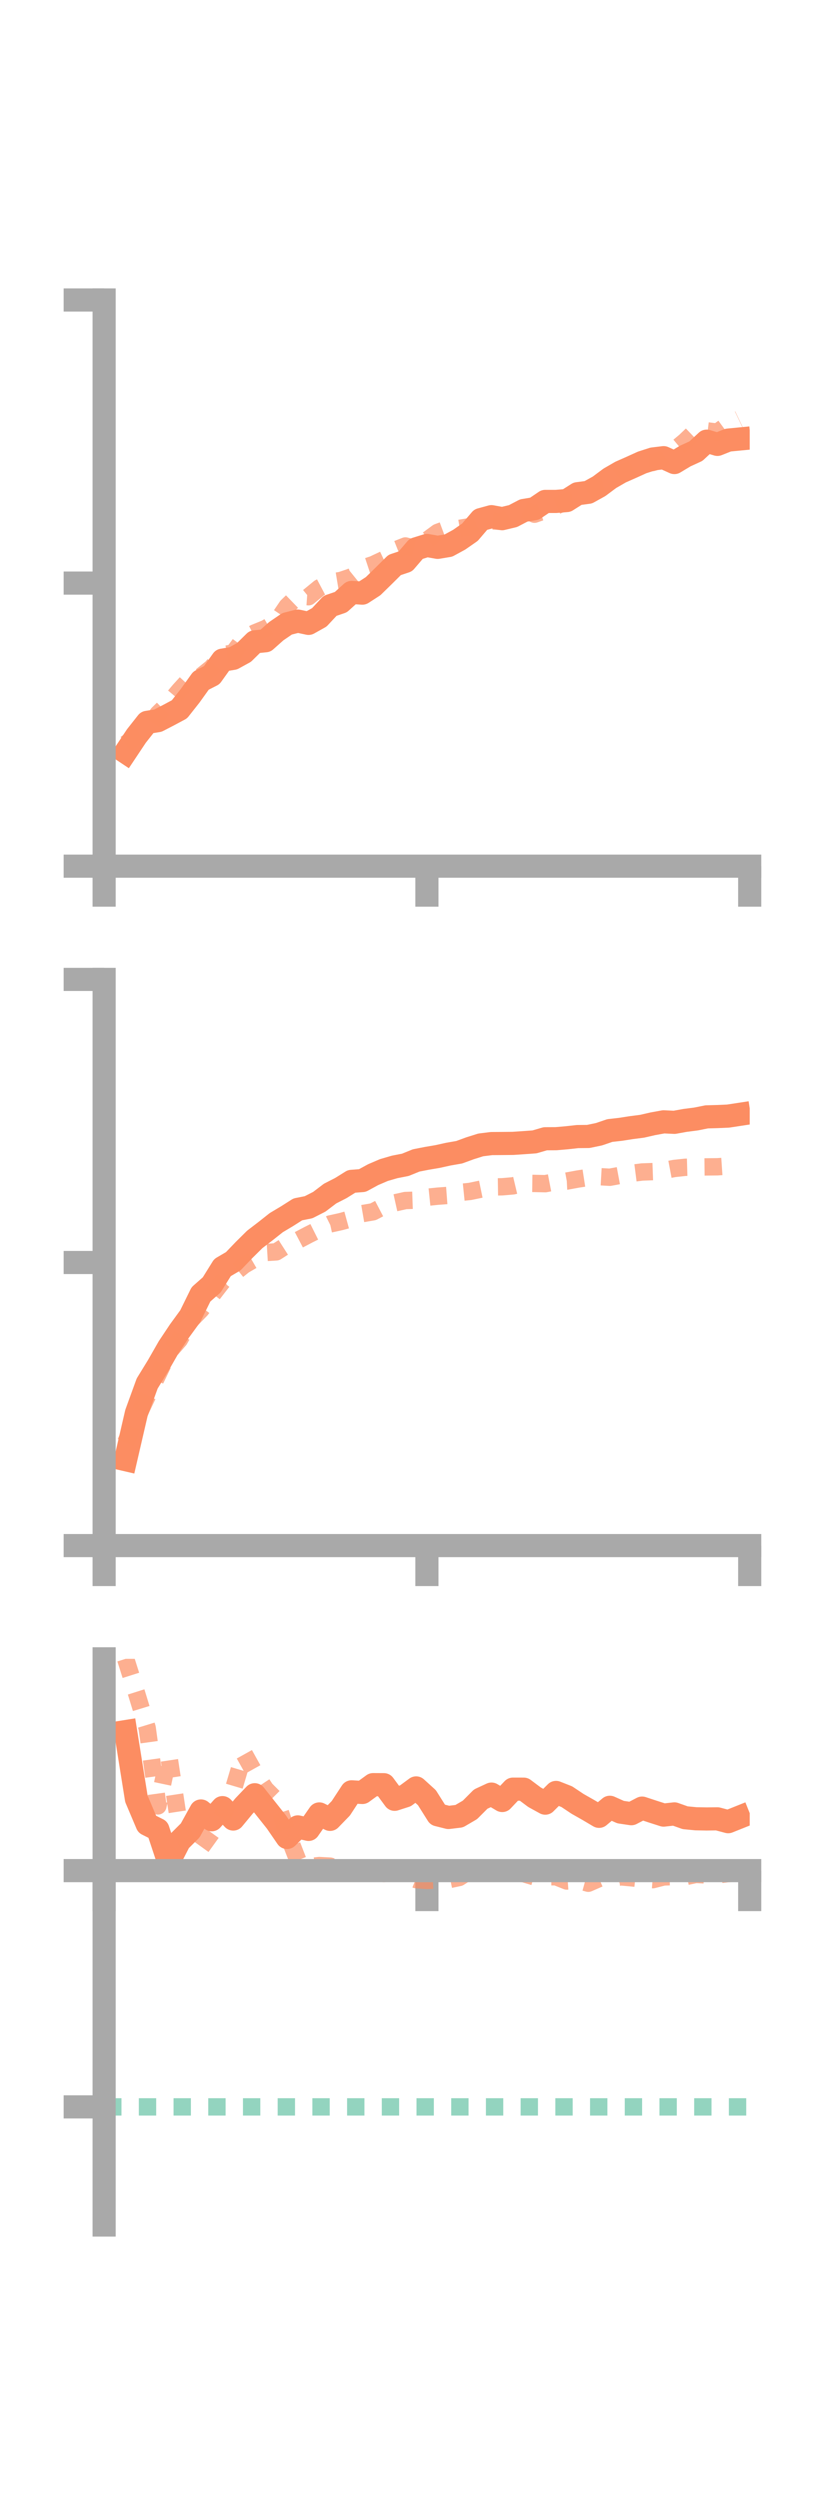 <?xml version="1.0" encoding="utf-8" standalone="no"?>
<!DOCTYPE svg PUBLIC "-//W3C//DTD SVG 1.1//EN"
  "http://www.w3.org/Graphics/SVG/1.1/DTD/svg11.dtd">
<!-- Created with matplotlib (https://matplotlib.org/) -->
<svg height="216pt" version="1.1" viewBox="0 0 72 216" width="72pt" xmlns="http://www.w3.org/2000/svg" xmlns:xlink="http://www.w3.org/1999/xlink">
 <defs>
  <style type="text/css">*{stroke-linecap:butt;stroke-linejoin:round;}</style>
 </defs>
 <g id="figure_1">
  <g id="patch_1">
   <path d="M 0 216 
L 72 216 
L 72 0 
L 0 0 
z
" style="fill:none;"/>
  </g>
  <g id="axes_1">
   <g id="patch_2">
    <path d="M 9 74.838 
L 64.8 74.838 
L 64.8 25.92 
L 9 25.92 
z
" style="fill:none;"/>
   </g>
   <g id="matplotlib.axis_1">
    <g id="xtick_1">
     <g id="line2d_1">
      <defs>
       <path d="M 0 0 
L 0 3.5 
" id="m450465d2ff" style="stroke:#a9a9a9;stroke-width:2;"/>
      </defs>
      <g>
       <use style="fill:#a9a9a9;stroke:#a9a9a9;stroke-width:2;" x="9" xlink:href="#m450465d2ff" y="74.838"/>
      </g>
     </g>
    </g>
    <g id="xtick_2">
     <g id="line2d_2">
      <g>
       <use style="fill:#a9a9a9;stroke:#a9a9a9;stroke-width:2;" x="36.9" xlink:href="#m450465d2ff" y="74.838"/>
      </g>
     </g>
    </g>
    <g id="xtick_3">
     <g id="line2d_3">
      <g>
       <use style="fill:#a9a9a9;stroke:#a9a9a9;stroke-width:2;" x="64.8" xlink:href="#m450465d2ff" y="74.838"/>
      </g>
     </g>
    </g>
   </g>
   <g id="matplotlib.axis_2">
    <g id="ytick_1">
     <g id="line2d_4">
      <defs>
       <path d="M 0 0 
L -3.5 0 
" id="mb2029d0b53" style="stroke:#a9a9a9;stroke-width:2;"/>
      </defs>
      <g>
       <use style="fill:#a9a9a9;stroke:#a9a9a9;stroke-width:2;" x="9" xlink:href="#mb2029d0b53" y="74.838"/>
      </g>
     </g>
    </g>
    <g id="ytick_2">
     <g id="line2d_5">
      <g>
       <use style="fill:#a9a9a9;stroke:#a9a9a9;stroke-width:2;" x="9" xlink:href="#mb2029d0b53" y="50.379"/>
      </g>
     </g>
    </g>
    <g id="ytick_3">
     <g id="line2d_6">
      <g>
       <use style="fill:#a9a9a9;stroke:#a9a9a9;stroke-width:2;" x="9" xlink:href="#mb2029d0b53" y="25.92"/>
      </g>
     </g>
    </g>
   </g>
   <g id="line2d_7">
    <path clip-path="url(#pc5867f4760)" d="M 10.86 64.987 
L 11.79 63.591 
L 12.72 62.412 
L 13.65 62.264 
L 14.58 61.783 
L 15.51 61.286 
L 16.44 60.108 
L 17.37 58.811 
L 18.3 58.336 
L 19.23 57.036 
L 20.16 56.881 
L 21.09 56.37 
L 22.02 55.455 
L 22.95 55.361 
L 23.88 54.534 
L 24.81 53.899 
L 25.74 53.662 
L 26.67 53.86 
L 27.6 53.34 
L 28.53 52.343 
L 29.46 52.026 
L 30.39 51.187 
L 31.32 51.247 
L 32.25 50.645 
L 33.18 49.737 
L 34.11 48.814 
L 35.04 48.503 
L 35.97 47.417 
L 36.9 47.128 
L 37.83 47.291 
L 38.76 47.137 
L 39.69 46.63 
L 40.62 45.983 
L 41.55 44.894 
L 42.48 44.64 
L 43.41 44.811 
L 44.34 44.59 
L 45.27 44.105 
L 46.2 43.952 
L 47.13 43.322 
L 48.06 43.323 
L 48.99 43.247 
L 49.92 42.657 
L 50.85 42.534 
L 51.78 42.018 
L 52.71 41.325 
L 53.64 40.788 
L 54.57 40.377 
L 55.5 39.955 
L 56.43 39.656 
L 57.36 39.543 
L 58.29 39.965 
L 59.22 39.406 
L 60.15 38.98 
L 61.08 38.117 
L 62.01 38.395 
L 62.94 38.025 
L 63.87 37.935 
" style="fill:none;stroke:#fc8d62;stroke-linecap:square;stroke-width:2;"/>
   </g>
   <g id="line2d_8">
    <path clip-path="url(#pc5867f4760)" d="M 10.86 64.282 
L 11.79 63.609 
L 12.72 63.033 
L 13.65 61.675 
L 14.58 60.764 
L 15.51 59.656 
L 16.44 58.64 
L 17.37 58.44 
L 18.3 57.691 
L 19.23 56.577 
L 20.16 56.423 
L 21.09 55.166 
L 22.02 54.685 
L 22.95 54.306 
L 23.88 53.761 
L 24.81 52.391 
L 25.74 51.492 
L 26.67 51.558 
L 27.6 50.797 
L 28.53 50.306 
L 29.46 50.152 
L 30.39 49.84 
L 31.32 49.089 
L 32.25 48.781 
L 33.18 48.345 
L 34.11 47.539 
L 35.04 47.171 
L 35.97 47.41 
L 36.9 46.684 
L 37.83 46 
L 38.76 45.656 
L 39.69 45.655 
L 40.62 45.502 
L 41.55 45.041 
L 42.48 44.996 
L 43.41 45.061 
L 44.34 44.406 
L 45.27 44.019 
L 46.2 44.428 
L 47.13 44.103 
L 48.06 43.722 
L 48.99 43.302 
L 49.92 43.12 
L 50.85 42.586 
L 51.78 41.904 
L 52.71 41.73 
L 53.64 40.948 
L 54.57 40.536 
L 55.5 40.023 
L 56.43 39.961 
L 57.36 39.62 
L 58.29 38.895 
L 59.22 38.12 
L 60.15 37.23 
L 61.08 37.224 
L 62.01 37.338 
L 62.94 36.66 
L 63.87 36.218 
" style="fill:none;stroke:#fc8d62;stroke-dasharray:1.5,1.5;stroke-dashoffset:0;stroke-opacity:0.7;stroke-width:1.5;"/>
   </g>
   <g id="patch_3">
    <path d="M 9 74.838 
L 9 25.92 
" style="fill:none;stroke:#a9a9a9;stroke-linecap:square;stroke-linejoin:miter;stroke-width:2;"/>
   </g>
   <g id="patch_4">
    <path d="M 64.8 74.838 
L 64.8 25.92 
" style="fill:none;"/>
   </g>
   <g id="patch_5">
    <path d="M 9 74.838 
L 64.8 74.838 
" style="fill:none;stroke:#a9a9a9;stroke-linecap:square;stroke-linejoin:miter;stroke-width:2;"/>
   </g>
   <g id="patch_6">
    <path d="M 9 25.92 
L 64.8 25.92 
" style="fill:none;"/>
   </g>
  </g>
  <g id="axes_2">
   <g id="patch_7">
    <path d="M 9 133.539 
L 64.8 133.539 
L 64.8 84.621 
L 9 84.621 
z
" style="fill:none;"/>
   </g>
   <g id="matplotlib.axis_3">
    <g id="xtick_4">
     <g id="line2d_9">
      <g>
       <use style="fill:#a9a9a9;stroke:#a9a9a9;stroke-width:2;" x="9" xlink:href="#m450465d2ff" y="133.539"/>
      </g>
     </g>
    </g>
    <g id="xtick_5">
     <g id="line2d_10">
      <g>
       <use style="fill:#a9a9a9;stroke:#a9a9a9;stroke-width:2;" x="36.9" xlink:href="#m450465d2ff" y="133.539"/>
      </g>
     </g>
    </g>
    <g id="xtick_6">
     <g id="line2d_11">
      <g>
       <use style="fill:#a9a9a9;stroke:#a9a9a9;stroke-width:2;" x="64.8" xlink:href="#m450465d2ff" y="133.539"/>
      </g>
     </g>
    </g>
   </g>
   <g id="matplotlib.axis_4">
    <g id="ytick_4">
     <g id="line2d_12">
      <g>
       <use style="fill:#a9a9a9;stroke:#a9a9a9;stroke-width:2;" x="9" xlink:href="#mb2029d0b53" y="133.539"/>
      </g>
     </g>
    </g>
    <g id="ytick_5">
     <g id="line2d_13">
      <g>
       <use style="fill:#a9a9a9;stroke:#a9a9a9;stroke-width:2;" x="9" xlink:href="#mb2029d0b53" y="109.08"/>
      </g>
     </g>
    </g>
    <g id="ytick_6">
     <g id="line2d_14">
      <g>
       <use style="fill:#a9a9a9;stroke:#a9a9a9;stroke-width:2;" x="9" xlink:href="#mb2029d0b53" y="84.621"/>
      </g>
     </g>
    </g>
   </g>
   <g id="line2d_15">
    <path clip-path="url(#p8e70a67929)" d="M 10.86 126.114 
L 11.79 122.094 
L 12.72 119.536 
L 13.65 118.02 
L 14.58 116.396 
L 15.51 115 
L 16.44 113.724 
L 17.37 111.834 
L 18.3 111.013 
L 19.23 109.519 
L 20.16 108.974 
L 21.09 108.004 
L 22.02 107.084 
L 22.95 106.372 
L 23.88 105.636 
L 24.81 105.081 
L 25.74 104.49 
L 26.67 104.306 
L 27.6 103.832 
L 28.53 103.125 
L 29.46 102.649 
L 30.39 102.07 
L 31.32 101.999 
L 32.25 101.492 
L 33.18 101.093 
L 34.11 100.822 
L 35.04 100.64 
L 35.97 100.262 
L 36.9 100.08 
L 37.83 99.922 
L 38.76 99.716 
L 39.69 99.555 
L 40.62 99.214 
L 41.55 98.921 
L 42.48 98.805 
L 43.41 98.798 
L 44.34 98.788 
L 45.27 98.726 
L 46.2 98.659 
L 47.13 98.388 
L 48.06 98.383 
L 48.99 98.303 
L 49.92 98.2 
L 50.85 98.19 
L 51.78 97.996 
L 52.71 97.678 
L 53.64 97.573 
L 54.57 97.428 
L 55.5 97.308 
L 56.43 97.095 
L 57.36 96.926 
L 58.29 96.97 
L 59.22 96.802 
L 60.15 96.683 
L 61.08 96.497 
L 62.01 96.471 
L 62.94 96.43 
L 63.87 96.288 
" style="fill:none;stroke:#fc8d62;stroke-linecap:square;stroke-width:2;"/>
   </g>
   <g id="line2d_16">
    <path clip-path="url(#p8e70a67929)" d="M 10.86 124.637 
L 11.79 122.609 
L 12.72 120.644 
L 13.65 118.762 
L 14.58 116.823 
L 15.51 115.751 
L 16.44 114.11 
L 17.37 113.155 
L 18.3 111.926 
L 19.23 110.723 
L 20.16 110.054 
L 21.09 109.31 
L 22.02 108.77 
L 22.95 108.218 
L 23.88 108.162 
L 24.81 107.567 
L 25.74 107.165 
L 26.67 106.676 
L 27.6 106.212 
L 28.53 105.752 
L 29.46 105.547 
L 30.39 105.292 
L 31.32 104.858 
L 32.25 104.698 
L 33.18 104.212 
L 34.11 103.933 
L 35.04 103.726 
L 35.97 103.694 
L 36.9 103.446 
L 37.83 103.35 
L 38.76 103.281 
L 39.69 103.035 
L 40.62 102.94 
L 41.55 102.747 
L 42.48 102.554 
L 43.41 102.538 
L 44.34 102.458 
L 45.27 102.237 
L 46.2 102.249 
L 47.13 102.27 
L 48.06 102.091 
L 48.99 102.045 
L 49.92 101.874 
L 50.85 101.73 
L 51.78 101.662 
L 52.71 101.715 
L 53.64 101.542 
L 54.57 101.379 
L 55.5 101.26 
L 56.43 101.227 
L 57.36 101.13 
L 58.29 100.955 
L 59.22 100.855 
L 60.15 100.829 
L 61.08 100.82 
L 62.01 100.81 
L 62.94 100.747 
L 63.87 100.651 
" style="fill:none;stroke:#fc8d62;stroke-dasharray:1.5,1.5;stroke-dashoffset:0;stroke-opacity:0.7;stroke-width:1.5;"/>
   </g>
   <g id="patch_8">
    <path d="M 9 133.539 
L 9 84.621 
" style="fill:none;stroke:#a9a9a9;stroke-linecap:square;stroke-linejoin:miter;stroke-width:2;"/>
   </g>
   <g id="patch_9">
    <path d="M 64.8 133.539 
L 64.8 84.621 
" style="fill:none;"/>
   </g>
   <g id="patch_10">
    <path d="M 9 133.539 
L 64.8 133.539 
" style="fill:none;stroke:#a9a9a9;stroke-linecap:square;stroke-linejoin:miter;stroke-width:2;"/>
   </g>
   <g id="patch_11">
    <path d="M 9 84.621 
L 64.8 84.621 
" style="fill:none;"/>
   </g>
  </g>
  <g id="axes_3">
   <g id="patch_12">
    <path d="M 9 192.24 
L 64.8 192.24 
L 64.8 143.322 
L 9 143.322 
z
" style="fill:none;"/>
   </g>
   <g id="matplotlib.axis_5">
    <g id="xtick_7">
     <g id="line2d_17">
      <g>
       <use style="fill:#a9a9a9;stroke:#a9a9a9;stroke-width:2;" x="9" xlink:href="#m450465d2ff" y="161.622"/>
      </g>
     </g>
    </g>
    <g id="xtick_8">
     <g id="line2d_18">
      <g>
       <use style="fill:#a9a9a9;stroke:#a9a9a9;stroke-width:2;" x="36.9" xlink:href="#m450465d2ff" y="161.622"/>
      </g>
     </g>
    </g>
    <g id="xtick_9">
     <g id="line2d_19">
      <g>
       <use style="fill:#a9a9a9;stroke:#a9a9a9;stroke-width:2;" x="64.8" xlink:href="#m450465d2ff" y="161.622"/>
      </g>
     </g>
    </g>
   </g>
   <g id="matplotlib.axis_6">
    <g id="ytick_7">
     <g id="line2d_20">
      <g>
       <use style="fill:#a9a9a9;stroke:#a9a9a9;stroke-width:2;" x="9" xlink:href="#mb2029d0b53" y="161.622"/>
      </g>
     </g>
    </g>
    <g id="ytick_8">
     <g id="line2d_21">
      <g>
       <use style="fill:#a9a9a9;stroke:#a9a9a9;stroke-width:2;" x="9" xlink:href="#mb2029d0b53" y="182.034"/>
      </g>
     </g>
    </g>
   </g>
   <g id="line2d_22">
    <path clip-path="url(#pf9cb8d6f88)" d="M 10.86 149.609 
L 11.79 155.418 
L 12.72 157.613 
L 13.65 158.079 
L 14.58 160.884 
L 15.51 159.076 
L 16.44 158.149 
L 17.37 156.468 
L 18.3 157.226 
L 19.23 156.179 
L 20.16 157.164 
L 21.09 156.04 
L 22.02 155.065 
L 22.95 156.234 
L 23.88 157.405 
L 24.81 158.757 
L 25.74 157.844 
L 26.67 158.061 
L 27.6 156.724 
L 28.53 157.193 
L 29.46 156.234 
L 30.39 154.814 
L 31.32 154.87 
L 32.25 154.193 
L 33.18 154.198 
L 34.11 155.46 
L 35.04 155.161 
L 35.97 154.476 
L 36.9 155.32 
L 37.83 156.797 
L 38.76 157.03 
L 39.69 156.918 
L 40.62 156.374 
L 41.55 155.442 
L 42.48 155.01 
L 43.41 155.564 
L 44.34 154.582 
L 45.27 154.584 
L 46.2 155.281 
L 47.13 155.792 
L 48.06 154.867 
L 48.99 155.233 
L 49.92 155.853 
L 50.85 156.381 
L 51.78 156.931 
L 52.71 156.15 
L 53.64 156.566 
L 54.57 156.704 
L 55.5 156.22 
L 56.43 156.527 
L 57.36 156.825 
L 58.29 156.721 
L 59.22 157.052 
L 60.15 157.142 
L 61.08 157.158 
L 62.01 157.147 
L 62.94 157.394 
L 63.87 157.022 
" style="fill:none;stroke:#fc8d62;stroke-linecap:square;stroke-width:2;"/>
   </g>
   <g id="line2d_23">
    <path clip-path="url(#pf9cb8d6f88)" d="M 10.86 143.322 
L 11.79 146.259 
L 12.72 149.292 
L 13.65 156.031 
L 14.58 151.641 
L 15.51 157.793 
L 16.44 159.803 
L 17.37 159.634 
L 18.3 158.344 
L 19.23 156.877 
L 20.16 154.646 
L 21.09 151.514 
L 22.02 153.183 
L 22.95 154.588 
L 23.88 155.521 
L 24.81 158.328 
L 25.74 160.723 
L 26.67 161.287 
L 27.6 161.183 
L 28.53 161.234 
L 29.46 161.536 
L 30.39 161.61 
L 31.32 161.569 
L 32.25 161.616 
L 33.18 161.871 
L 34.11 161.622 
L 35.04 162.026 
L 35.97 162.4 
L 36.9 162.47 
L 37.83 162.427 
L 38.76 162.41 
L 39.69 162.216 
L 40.62 161.622 
L 41.55 161.775 
L 42.48 161.622 
L 43.41 161.659 
L 44.34 161.785 
L 45.27 161.887 
L 46.2 162.165 
L 47.13 162.161 
L 48.06 162.149 
L 48.99 162.52 
L 49.92 162.455 
L 50.85 162.712 
L 51.78 162.306 
L 52.71 162.404 
L 53.64 162.156 
L 54.57 162.243 
L 55.5 162.333 
L 56.43 162.404 
L 57.36 162.168 
L 58.29 162.136 
L 59.22 162.147 
L 60.15 161.95 
L 61.08 161.999 
L 62.01 161.99 
L 62.94 161.874 
L 63.87 161.813 
" style="fill:none;stroke:#fc8d62;stroke-dasharray:1.5,1.5;stroke-dashoffset:0;stroke-opacity:0.7;stroke-width:1.5;"/>
   </g>
   <g id="line2d_24">
    <path clip-path="url(#pf9cb8d6f88)" d="M 9 182.034 
L 64.8 182.034 
" style="fill:none;stroke:#66c2a5;stroke-dasharray:1.5,1.5;stroke-dashoffset:0;stroke-opacity:0.7;stroke-width:1.5;"/>
   </g>
   <g id="patch_13">
    <path d="M 9 192.24 
L 9 143.322 
" style="fill:none;stroke:#a9a9a9;stroke-linecap:square;stroke-linejoin:miter;stroke-width:2;"/>
   </g>
   <g id="patch_14">
    <path d="M 64.8 192.24 
L 64.8 143.322 
" style="fill:none;"/>
   </g>
   <g id="patch_15">
    <path d="M 9 161.622 
L 64.8 161.622 
" style="fill:none;stroke:#a9a9a9;stroke-linecap:square;stroke-linejoin:miter;stroke-width:2;"/>
   </g>
   <g id="patch_16">
    <path d="M 9 143.322 
L 64.8 143.322 
" style="fill:none;"/>
   </g>
  </g>
 </g>
 <defs>
  <clipPath id="pc5867f4760">
   <rect height="48.918" width="55.8" x="9" y="25.92"/>
  </clipPath>
  <clipPath id="p8e70a67929">
   <rect height="48.918" width="55.8" x="9" y="84.621"/>
  </clipPath>
  <clipPath id="pf9cb8d6f88">
   <rect height="48.918" width="55.8" x="9" y="143.322"/>
  </clipPath>
 </defs>
</svg>
